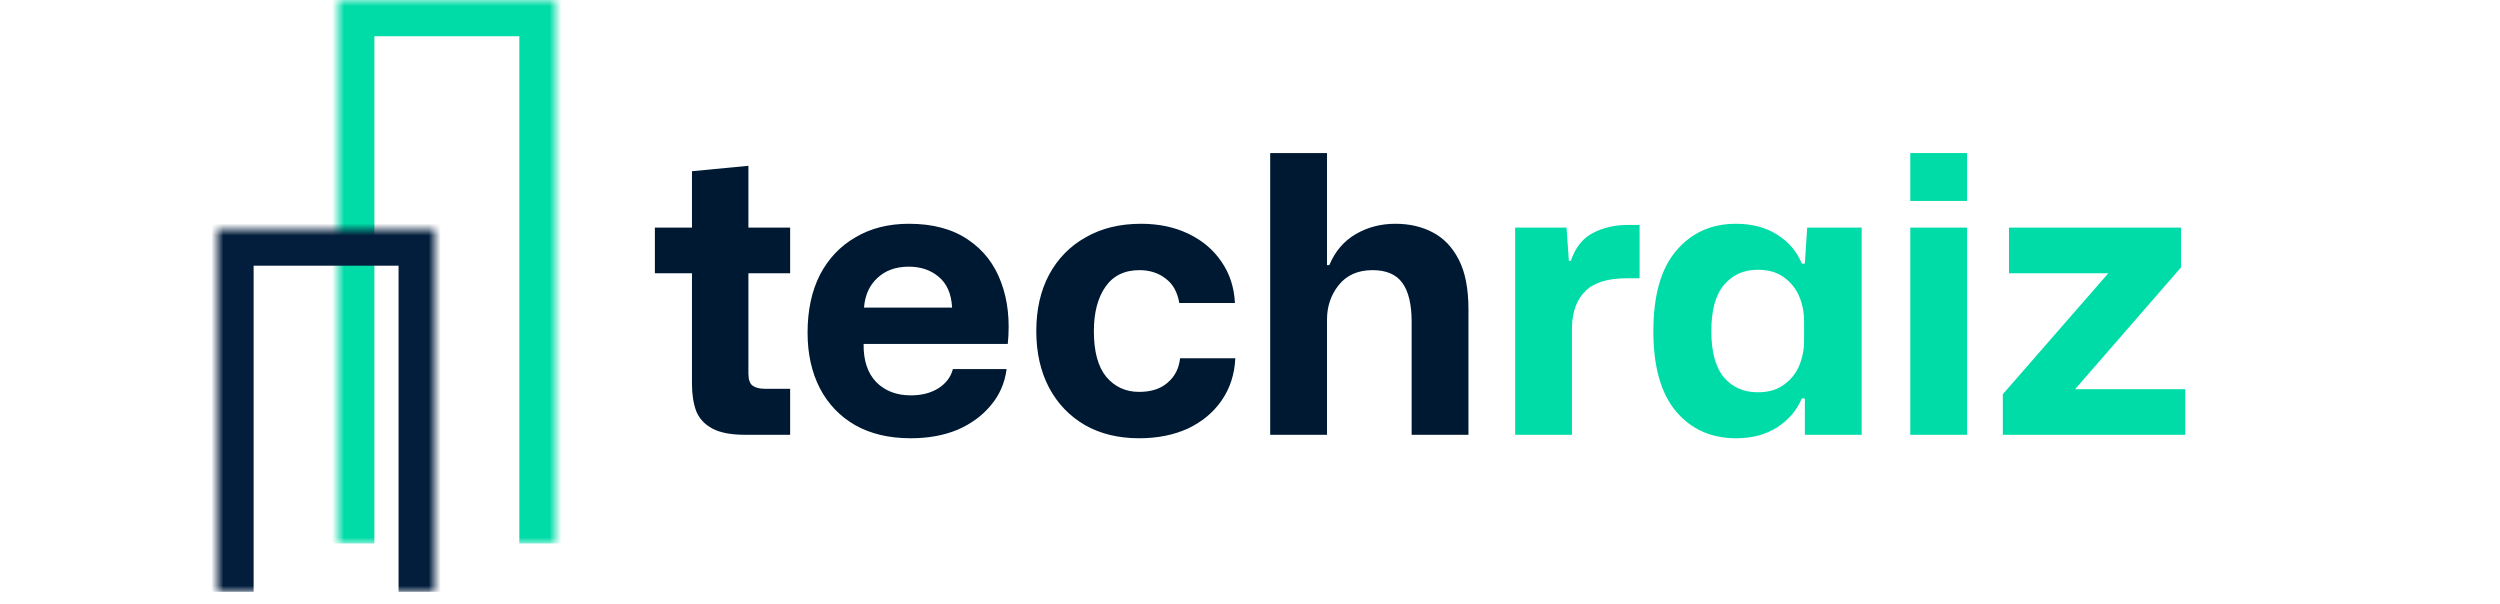 <svg width="207" height="50" viewBox="0 0 207 50" fill="none" xmlns="http://www.w3.org/2000/svg">
<mask id="path-1-inside-1_484_298" fill="white">
<path d="M28 0H46V45H28V0Z"/>
</mask>
<path d="M28 0V-3H25V0H28ZM46 0H49V-3H46V0ZM28 0V3H46V0V-3H28V0ZM46 0H43V45H46H49V0H46ZM28 45H31V0H28H25V45H28Z" fill="#00DCA7" mask="url(#path-1-inside-1_484_298)"/>
<mask id="path-3-inside-2_484_298" fill="white">
<path d="M18 19H36V49H18V19Z"/>
</mask>
<path d="M18 19V16H15V19H18ZM36 19H39V16H36V19ZM18 19V22H36V19V16H18V19ZM36 19H33V49H36H39V19H36ZM18 49H21V19H18H15V49H18Z" fill="#031E3D" mask="url(#path-3-inside-2_484_298)"/>
<path d="M61.68 36C60.528 36 59.632 35.829 58.992 35.488C58.352 35.147 57.904 34.667 57.648 34.048C57.413 33.408 57.296 32.661 57.296 31.808V22.624H54.224V18.848H57.296V14.176L61.968 13.728V18.848H65.424V22.624H61.968V30.912C61.968 31.424 62.085 31.765 62.32 31.936C62.555 32.107 62.896 32.192 63.344 32.192H65.424V36H61.68ZM75.411 36.288C73.619 36.288 72.083 35.925 70.803 35.2C69.544 34.475 68.574 33.461 67.891 32.16C67.208 30.837 66.867 29.301 66.867 27.552C66.867 25.696 67.208 24.096 67.891 22.752C68.595 21.408 69.576 20.373 70.835 19.648C72.094 18.901 73.566 18.528 75.251 18.528C77.235 18.528 78.867 18.965 80.147 19.84C81.427 20.693 82.344 21.877 82.899 23.392C83.454 24.885 83.635 26.581 83.443 28.48H71.507C71.486 29.845 71.838 30.901 72.563 31.648C73.288 32.373 74.238 32.736 75.411 32.736C76.307 32.736 77.064 32.544 77.683 32.16C78.323 31.755 78.728 31.221 78.899 30.56H83.347C83.198 31.712 82.76 32.715 82.035 33.568C81.331 34.421 80.414 35.093 79.283 35.584C78.152 36.053 76.862 36.288 75.411 36.288ZM75.251 22.08C74.184 22.08 73.32 22.389 72.659 23.008C71.998 23.605 71.624 24.427 71.539 25.472H78.835C78.771 24.32 78.398 23.467 77.715 22.912C77.054 22.357 76.232 22.08 75.251 22.08ZM94.317 36.288C92.61 36.288 91.117 35.925 89.837 35.2C88.556 34.453 87.564 33.419 86.861 32.096C86.156 30.752 85.805 29.195 85.805 27.424C85.805 25.632 86.156 24.075 86.861 22.752C87.586 21.408 88.599 20.373 89.9 19.648C91.202 18.901 92.727 18.528 94.477 18.528C95.948 18.528 97.26 18.805 98.412 19.36C99.564 19.915 100.471 20.683 101.133 21.664C101.815 22.645 102.189 23.787 102.253 25.088H97.644C97.495 24.192 97.122 23.52 96.525 23.072C95.927 22.603 95.202 22.368 94.349 22.368C93.111 22.368 92.172 22.827 91.532 23.744C90.892 24.661 90.573 25.888 90.573 27.424C90.573 29.109 90.914 30.368 91.597 31.2C92.3 32.032 93.207 32.448 94.317 32.448C95.319 32.448 96.109 32.192 96.684 31.68C97.282 31.168 97.623 30.496 97.709 29.664H102.285C102.221 31.008 101.837 32.181 101.133 33.184C100.45 34.165 99.522 34.933 98.349 35.488C97.175 36.021 95.831 36.288 94.317 36.288ZM105.172 36V12.672H109.876V21.952H110.068C110.538 20.821 111.263 19.968 112.244 19.392C113.226 18.816 114.324 18.528 115.54 18.528C116.692 18.528 117.716 18.763 118.612 19.232C119.53 19.701 120.255 20.459 120.788 21.504C121.322 22.528 121.588 23.904 121.588 25.632V36H116.884V26.656C116.884 25.205 116.628 24.128 116.116 23.424C115.604 22.72 114.783 22.368 113.652 22.368C112.436 22.368 111.498 22.784 110.836 23.616C110.196 24.427 109.876 25.376 109.876 26.464V36H105.172Z" fill="#001932"/>
<path d="M125.454 36V18.848H129.71L129.902 21.6H130.062C130.446 20.491 131.054 19.723 131.885 19.296C132.739 18.848 133.71 18.624 134.798 18.624H135.758V23.04H134.702C133.123 23.04 131.982 23.392 131.278 24.096C130.574 24.779 130.2 25.76 130.158 27.04V36H125.454ZM143.746 36.288C141.698 36.288 140.045 35.552 138.786 34.08C137.528 32.587 136.898 30.368 136.898 27.424C136.898 24.459 137.528 22.24 138.786 20.768C140.045 19.275 141.698 18.528 143.746 18.528C145.069 18.528 146.2 18.827 147.138 19.424C148.098 20.021 148.781 20.821 149.186 21.824H149.442L149.634 18.848H154.146V36H149.442V32.992H149.186C148.781 33.973 148.098 34.773 147.138 35.392C146.2 35.989 145.069 36.288 143.746 36.288ZM145.538 32.48C146.413 32.48 147.128 32.277 147.682 31.872C148.258 31.467 148.685 30.944 148.962 30.304C149.24 29.643 149.378 28.949 149.378 28.224V26.592C149.378 25.845 149.24 25.152 148.962 24.512C148.685 23.872 148.258 23.349 147.682 22.944C147.128 22.539 146.413 22.336 145.538 22.336C144.386 22.336 143.458 22.752 142.754 23.584C142.05 24.395 141.698 25.675 141.698 27.424C141.698 29.152 142.05 30.432 142.754 31.264C143.458 32.075 144.386 32.48 145.538 32.48ZM158.172 16.64V12.672H162.876V16.64H158.172ZM158.172 36V18.848H162.876V36H158.172ZM165.834 36V32.64L174.57 22.624H166.346V18.848H180.586V22.144L171.818 32.224H180.938V36H165.834Z" fill="#00DCA7"/>
</svg>
